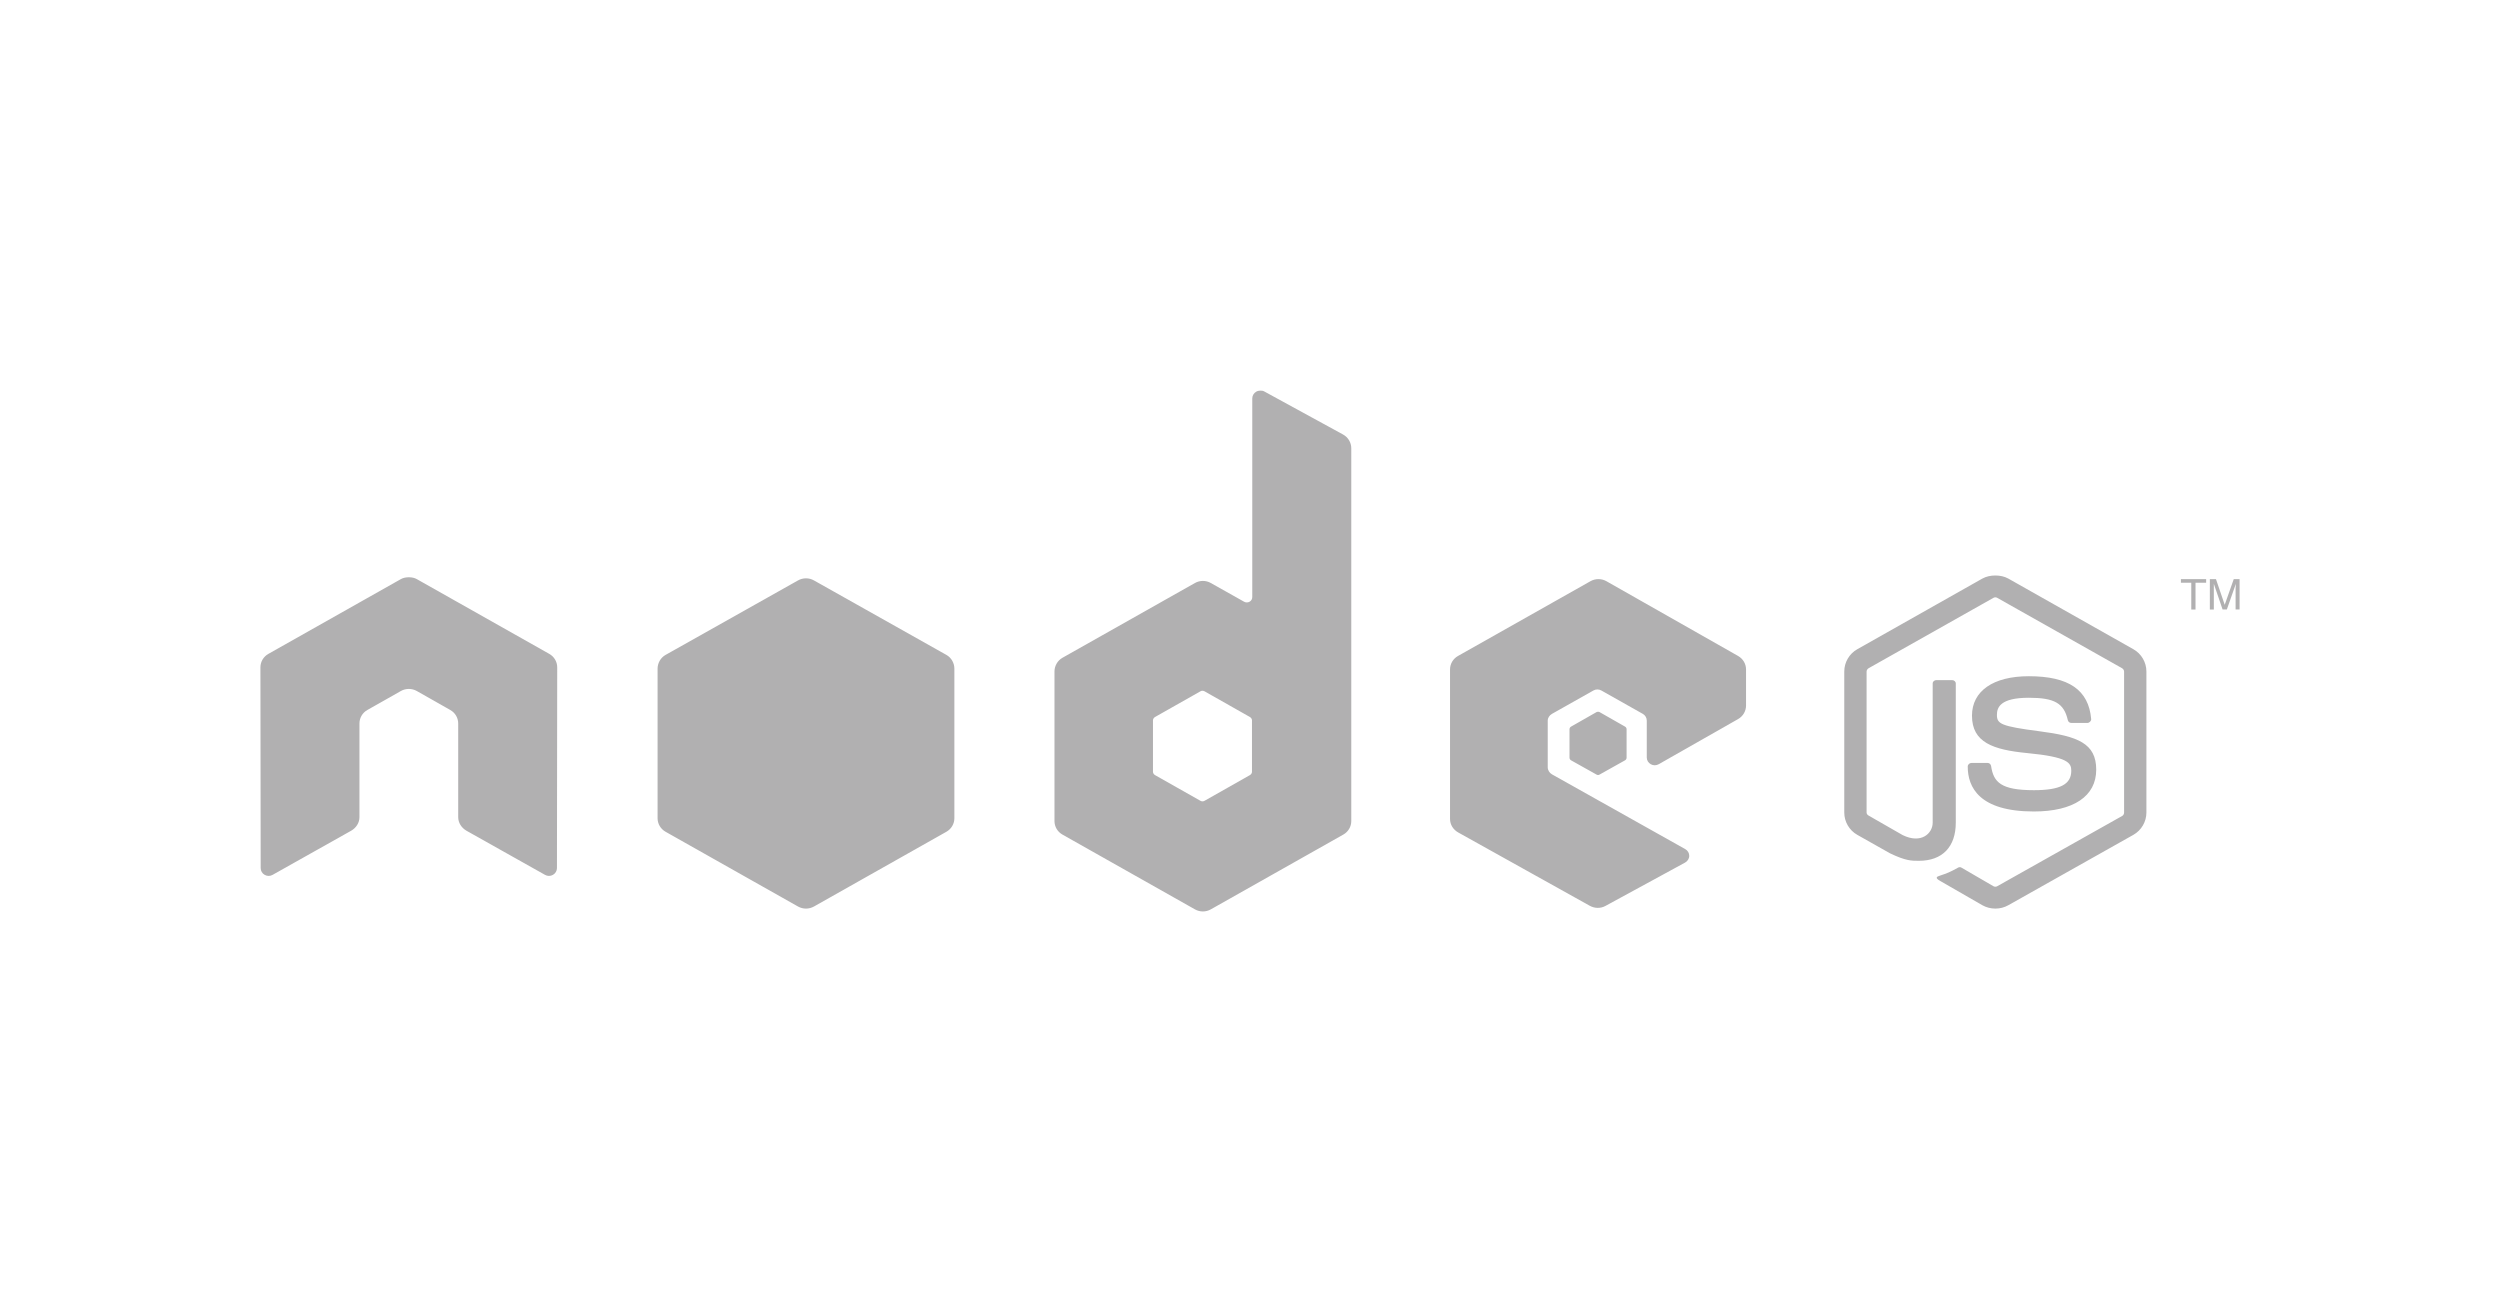 <svg width="96" height="50" viewBox="0 0 96 50" fill="none" xmlns="http://www.w3.org/2000/svg">
<path fill-rule="evenodd" clip-rule="evenodd" d="M48.392 15C48.34 15.001 48.286 15.013 48.24 15.04C48.146 15.094 48.087 15.193 48.087 15.299V22.926C48.087 23.001 48.051 23.068 47.985 23.105C47.918 23.143 47.837 23.143 47.771 23.105L46.496 22.388C46.306 22.28 46.075 22.281 45.885 22.388L40.798 25.259C40.607 25.366 40.492 25.573 40.492 25.787V31.53C40.492 31.744 40.608 31.941 40.798 32.048L45.885 34.919C46.075 35.027 46.306 35.027 46.496 34.919L51.583 32.048C51.773 31.941 51.889 31.744 51.889 31.53V17.213C51.889 16.995 51.768 16.791 51.573 16.685L48.545 15.03C48.498 15.004 48.445 14.999 48.392 15V15ZM15.668 22.168C15.571 22.172 15.48 22.189 15.393 22.238L10.306 25.109C10.116 25.216 10 25.412 10 25.628L10.01 33.334C10.01 33.441 10.067 33.541 10.163 33.594C10.258 33.649 10.375 33.649 10.469 33.594L13.486 31.899C13.678 31.788 13.803 31.594 13.803 31.38V27.781C13.803 27.567 13.918 27.369 14.108 27.263L15.393 26.535C15.489 26.481 15.592 26.455 15.699 26.455C15.803 26.455 15.911 26.481 16.005 26.535L17.289 27.263C17.479 27.369 17.595 27.567 17.595 27.781V31.38C17.595 31.594 17.721 31.789 17.911 31.899L20.928 33.594C21.023 33.649 21.14 33.649 21.234 33.594C21.328 33.541 21.387 33.441 21.387 33.334L21.397 25.628C21.397 25.412 21.282 25.216 21.092 25.109L16.005 22.238C15.918 22.189 15.827 22.172 15.729 22.168H15.668H15.668ZM61.38 22.238C61.274 22.238 61.17 22.264 61.074 22.318L55.987 25.189C55.797 25.296 55.681 25.493 55.681 25.707V31.45C55.681 31.666 55.806 31.862 55.998 31.968L61.044 34.78C61.23 34.884 61.458 34.892 61.645 34.79L64.704 33.125C64.801 33.072 64.866 32.974 64.867 32.866C64.867 32.757 64.81 32.66 64.714 32.606L59.596 29.735C59.5 29.682 59.433 29.573 59.433 29.466V27.671C59.433 27.564 59.501 27.466 59.596 27.412L61.187 26.515C61.281 26.461 61.397 26.461 61.492 26.515L63.083 27.412C63.178 27.466 63.236 27.564 63.236 27.671V29.087C63.236 29.195 63.294 29.293 63.389 29.346C63.484 29.4 63.599 29.4 63.694 29.346L66.743 27.612C66.932 27.504 67.048 27.307 67.048 27.093V25.707C67.048 25.493 66.932 25.297 66.743 25.189L61.686 22.318C61.591 22.264 61.486 22.238 61.38 22.238V22.238ZM46.17 26.525C46.197 26.525 46.228 26.531 46.252 26.545L47.995 27.532C48.042 27.559 48.076 27.608 48.076 27.661V29.635C48.076 29.689 48.042 29.738 47.995 29.765L46.252 30.752C46.204 30.779 46.146 30.779 46.099 30.752L44.355 29.765C44.308 29.738 44.274 29.689 44.274 29.635V27.661C44.274 27.608 44.308 27.559 44.355 27.532L46.099 26.545C46.123 26.532 46.144 26.525 46.17 26.525V26.525Z" fill="#B1B0B1"/>
<path fill-rule="evenodd" clip-rule="evenodd" d="M76.621 22.099C76.445 22.099 76.273 22.134 76.121 22.218L71.32 24.93C71.009 25.105 70.82 25.436 70.82 25.787V31.201C70.82 31.552 71.009 31.883 71.32 32.058L72.574 32.766C73.183 33.06 73.408 33.055 73.685 33.055C74.587 33.055 75.102 32.52 75.102 31.59V26.246C75.102 26.17 75.035 26.116 74.959 26.116H74.358C74.281 26.116 74.215 26.17 74.215 26.246V31.59C74.215 32.002 73.776 32.417 73.063 32.068L71.758 31.32C71.712 31.296 71.677 31.253 71.677 31.201V25.787C71.677 25.736 71.712 25.684 71.758 25.658L76.55 22.956C76.594 22.931 76.648 22.931 76.692 22.956L81.484 25.658C81.529 25.684 81.565 25.734 81.565 25.787V31.201C81.565 31.253 81.539 31.305 81.494 31.331L76.692 34.032C76.651 34.056 76.594 34.056 76.55 34.032L75.316 33.315C75.279 33.293 75.229 33.295 75.194 33.315C74.853 33.503 74.789 33.525 74.47 33.633C74.391 33.66 74.272 33.702 74.511 33.833L76.121 34.76C76.275 34.847 76.446 34.89 76.621 34.89C76.799 34.89 76.967 34.847 77.121 34.76L81.922 32.058C82.233 31.881 82.422 31.552 82.422 31.201V25.787C82.422 25.436 82.233 25.106 81.922 24.93L77.121 22.218C76.97 22.134 76.797 22.099 76.621 22.099ZM30.95 22.208C30.844 22.208 30.739 22.234 30.644 22.288L25.557 25.149C25.367 25.256 25.251 25.463 25.251 25.678V31.42C25.251 31.635 25.367 31.831 25.557 31.939L30.644 34.81C30.834 34.917 31.065 34.917 31.256 34.81L36.343 31.939C36.532 31.831 36.648 31.635 36.648 31.42V25.678C36.648 25.463 36.533 25.256 36.343 25.149L31.256 22.288C31.161 22.234 31.056 22.208 30.95 22.208ZM83.747 22.238V22.378H84.145V23.405H84.308V22.378H84.716V22.238H83.747ZM84.858 22.238V23.405H85.011V22.717C85.011 22.689 85.012 22.645 85.011 22.587C85.009 22.528 85.011 22.476 85.011 22.448V22.418L85.347 23.404H85.511L85.857 22.418C85.857 22.48 85.849 22.541 85.847 22.597C85.846 22.651 85.847 22.692 85.847 22.717V23.404H86V22.238H85.776L85.429 23.225L85.093 22.238H84.858L84.858 22.238ZM77.906 25.967C76.538 25.967 75.724 26.536 75.724 27.482C75.724 28.509 76.532 28.791 77.844 28.918C79.414 29.068 79.537 29.294 79.537 29.596C79.537 30.12 79.109 30.343 78.099 30.343C76.83 30.343 76.551 30.034 76.458 29.416C76.447 29.35 76.395 29.297 76.325 29.297H75.704C75.627 29.297 75.561 29.361 75.561 29.436C75.561 30.227 76 31.161 78.099 31.161C79.619 31.161 80.495 30.578 80.495 29.556C80.495 28.543 79.787 28.271 78.313 28.08C76.824 27.888 76.682 27.793 76.682 27.452C76.682 27.171 76.802 26.794 77.906 26.794C78.891 26.794 79.255 27.002 79.404 27.652C79.417 27.713 79.472 27.761 79.537 27.761H80.159C80.197 27.761 80.234 27.738 80.26 27.712C80.287 27.683 80.305 27.65 80.301 27.612C80.205 26.493 79.442 25.967 77.906 25.967ZM61.37 27.333C61.35 27.333 61.327 27.333 61.309 27.343L60.33 27.901C60.294 27.921 60.269 27.959 60.269 28.001V29.097C60.269 29.139 60.294 29.176 60.33 29.197L61.309 29.745C61.346 29.766 61.385 29.766 61.421 29.745L62.4 29.197C62.436 29.177 62.461 29.139 62.461 29.097V28.001C62.461 27.959 62.436 27.921 62.4 27.901L61.421 27.343C61.403 27.332 61.39 27.333 61.37 27.333Z" fill="#B1B0B1"/>
</svg>
